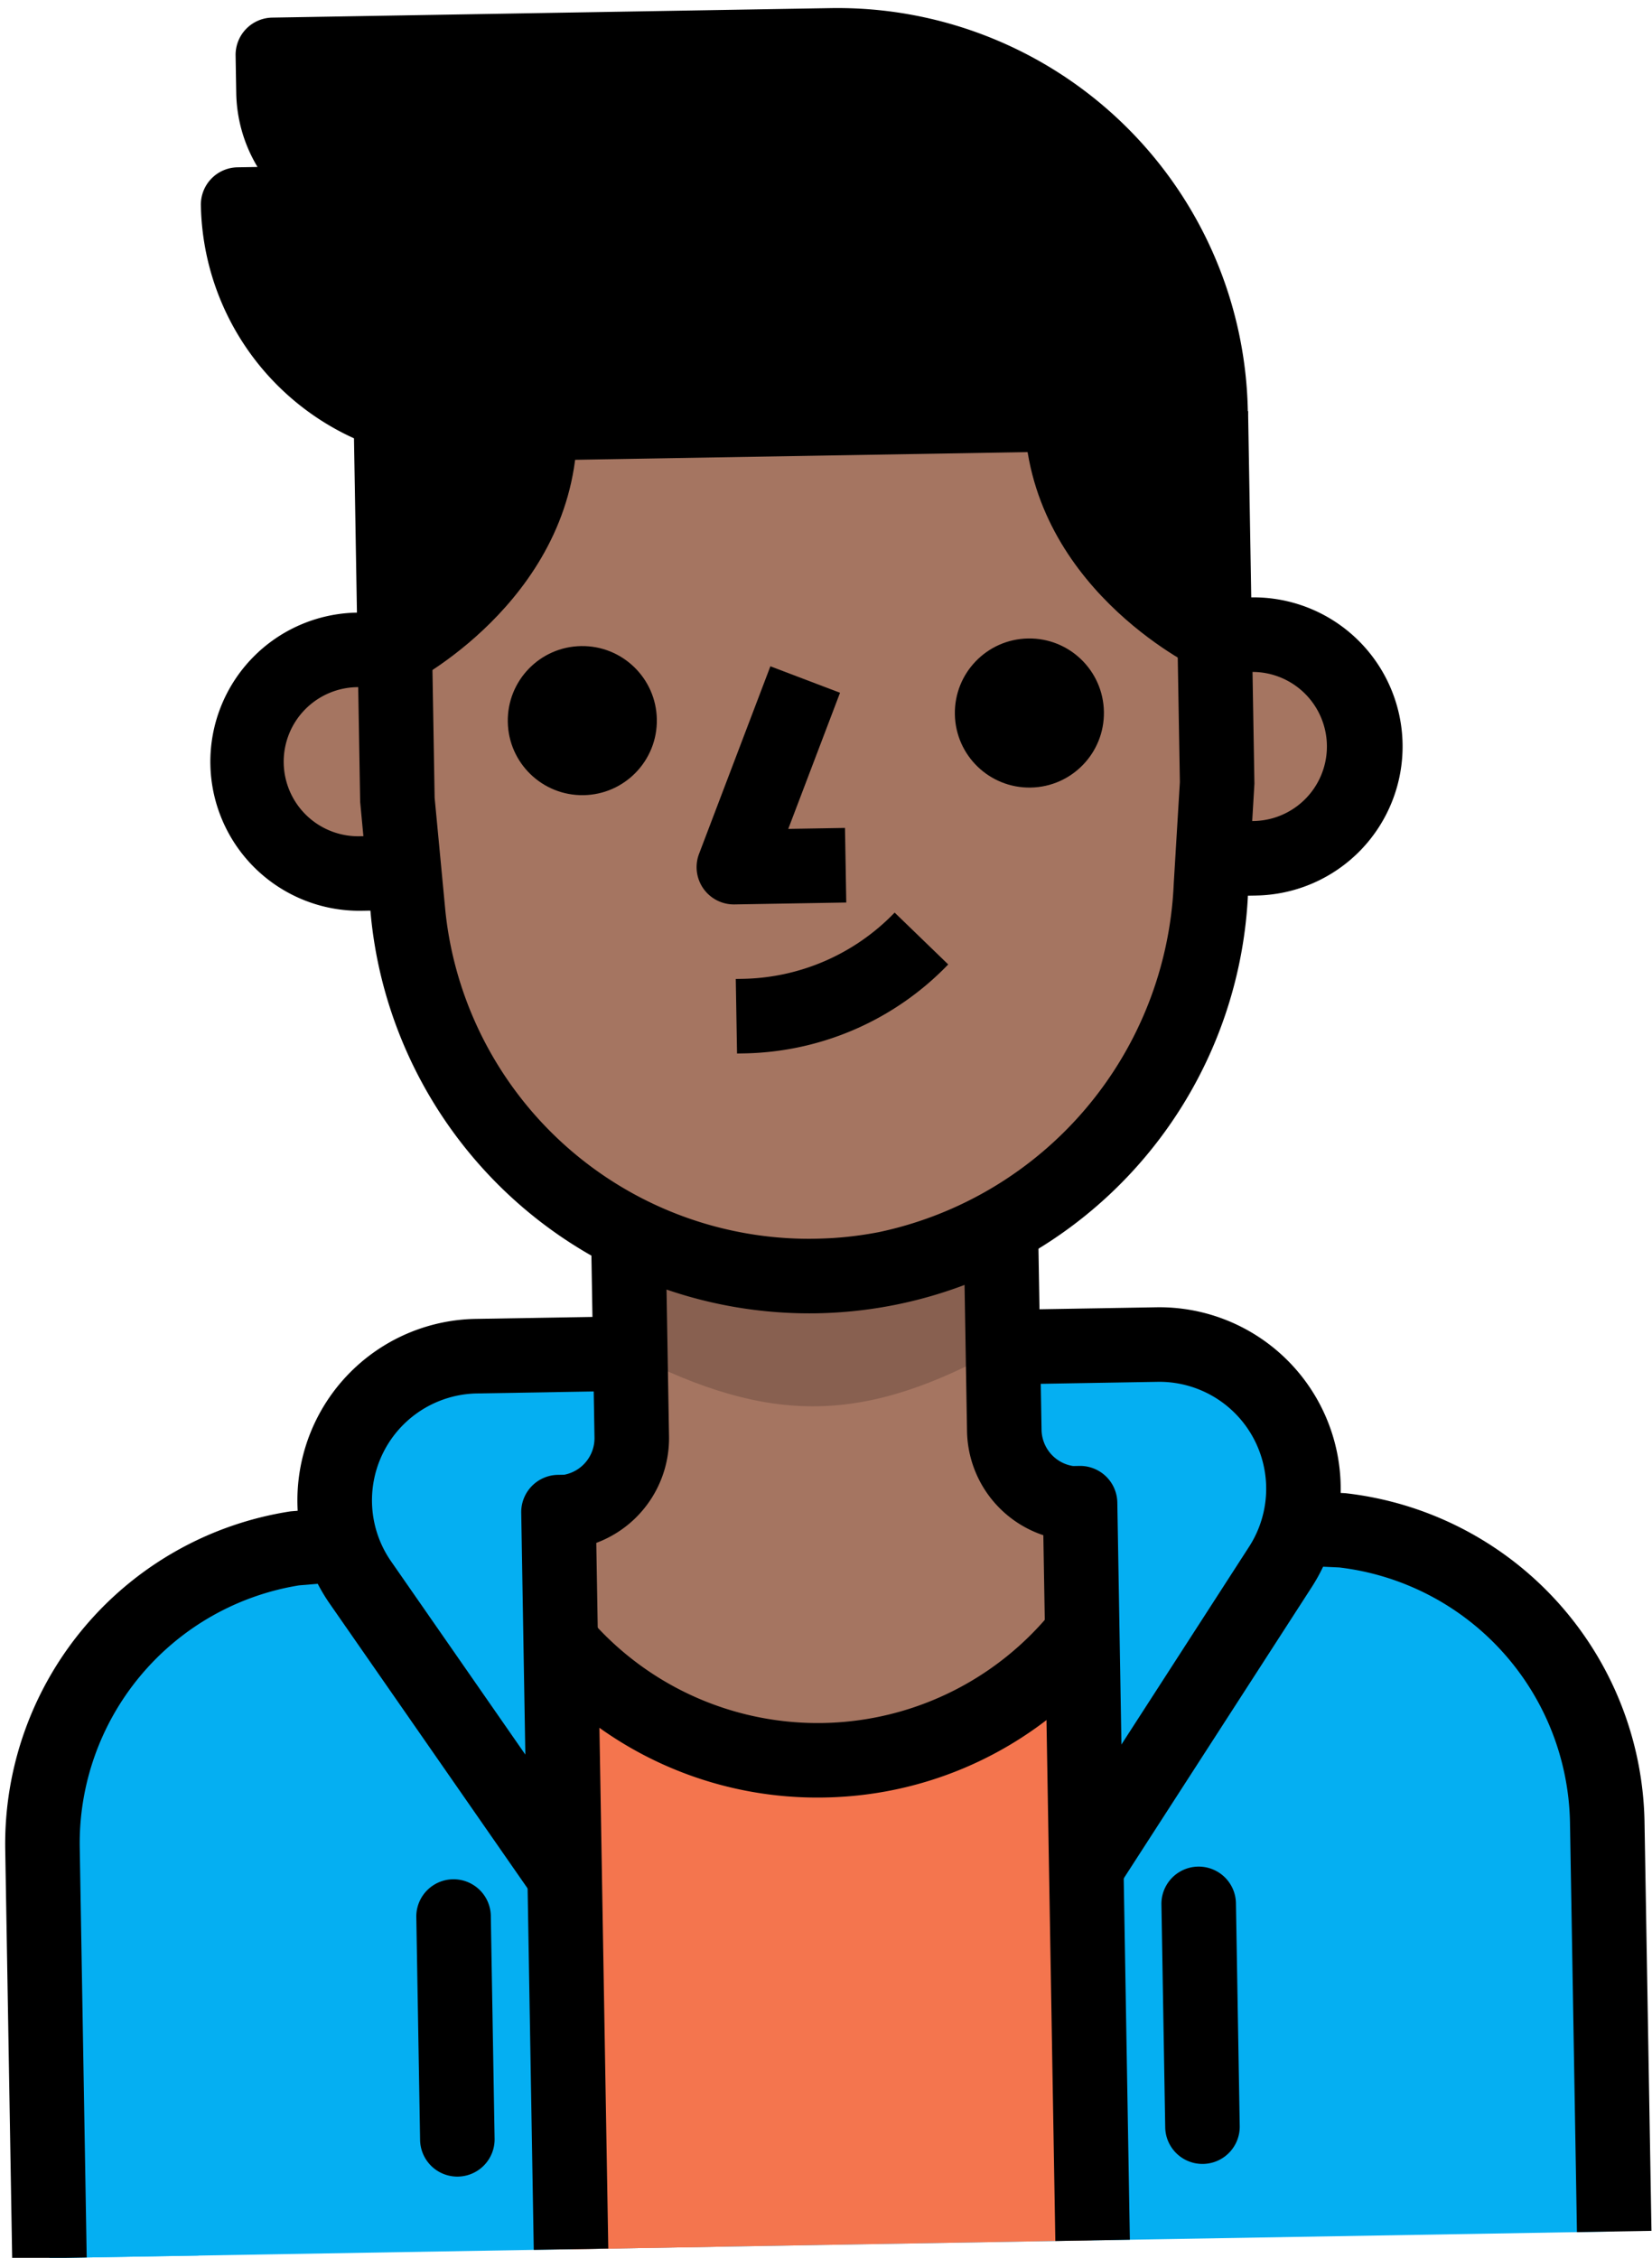 <svg xmlns="http://www.w3.org/2000/svg" width="89.648" height="122.485" viewBox="0 0 89.648 122.485"><g transform="matrix(1, -0.017, 0.017, 1, -69.668, 2.391)"><path d="M147.683,317.45l-2.143-.141v-4.044a6.065,6.065,0,0,0-6.065-6.065H99.04a6.065,6.065,0,0,0-6.065,6.065v4.044l-2.143.243A16.174,16.174,0,0,0,76.8,333.483v22.239h84.913V333.482A16.175,16.175,0,0,0,147.683,317.45Z" transform="translate(-6.512 -234.418)" fill="#05aff2"/><path d="M210.419,379.644a18.379,18.379,0,0,1-14.152-6.652v32.934h28.3V372.992A18.38,18.38,0,0,1,210.419,379.644Z" transform="translate(-97.674 -284.622)" fill="#f4754e"/><path d="M224.085,283.153a4.044,4.044,0,0,1-3.558-4.044V264.533H200.31v14.6a4.044,4.044,0,0,1-3.558,4.044h-.485v7.016a18.378,18.378,0,0,0,28.3,0v-6.975Z" transform="translate(-97.673 -201.859)" fill="#a57561"/><path d="M204.354,378.612a18.176,18.176,0,0,1-8.087-5.62v32.934h8.087Z" transform="translate(-97.674 -284.622)" fill="#f4754e"/><path d="M76.8,373.138v22.239h8.087V359.168A16.17,16.17,0,0,0,76.8,373.138Z" transform="translate(-6.511 -274.073)" fill="#05aff2"/><path d="M341.333,157.2h4.044a6.065,6.065,0,0,0,6.065-6.065h0a6.065,6.065,0,0,0-6.065-6.065h-2.022" transform="translate(-208.371 -110.697)" fill="#a57561"/><path d="M138.109,157.2h-4.044A6.065,6.065,0,0,1,128,151.132h0a6.065,6.065,0,0,1,6.065-6.065h2.022" transform="translate(-45.581 -110.697)" fill="#a57561"/><path d="M180.565,28.75H140.13A12.13,12.13,0,0,1,128,16.62h8.087a6.065,6.065,0,0,1-6.065-6.065V8.533h30.326A20.217,20.217,0,0,1,180.565,28.75Z" transform="translate(-45.581 -6.511)"/><path d="M162.133,93.867v20.217l.485,6.308A21.856,21.856,0,0,0,186.26,140.3q.983-.085,1.953-.257a22.24,22.24,0,0,0,17.973-20.48l.425-5.479V93.867Z" transform="translate(-71.627 -71.628)" fill="#a57561"/><path d="M170.221,110.3V85.333h-8.087v22.239l.485,6.308a21.692,21.692,0,0,0,14.658,18.762l-3.76-8.35A31.337,31.337,0,0,1,170.221,110.3Z" transform="translate(-71.628 -65.116)" fill="#a57561"/><path d="M170.221,85.333a16.049,16.049,0,0,1-8.087,14.152V85.333Z" transform="translate(-71.628 -65.116)"/><path d="M323.821,106s-8.087-4.044-8.087-12.13h8.087Z" transform="translate(-188.837 -71.628)"/><path d="M233.551,287.665V281.6H213.334v6.065C220.915,291.709,225.97,291.709,233.551,287.665Z" transform="translate(-110.697 -214.883)" fill="#886050"/><path d="M128,42.667A13.1,13.1,0,0,0,140.13,54.8h38.413A280.812,280.812,0,0,1,128,42.667Z" transform="translate(-45.581 -32.558)"/><path d="M157.658,316.035a4.338,4.338,0,0,1,1.456-1.516,4.287,4.287,0,0,0,2.022-3.639V307.2h-8.41a7.784,7.784,0,0,0-6.47,12.13l2.467,3.68A14.7,14.7,0,0,1,157.658,316.035Z" transform="translate(-58.499 -234.418)" fill="#05aff2"/><path d="M174.054,24.261H133.619a14.168,14.168,0,0,1-14.152-14.152,2.022,2.022,0,0,1,2.022-2.022h1.086a8.027,8.027,0,0,1-1.086-4.044V2.022A2.022,2.022,0,0,1,123.51,0h30.326a22.265,22.265,0,0,1,22.239,22.239A2.021,2.021,0,0,1,174.054,24.261ZM123.715,12.13a10.126,10.126,0,0,0,9.9,8.087h38.3A18.219,18.219,0,0,0,153.836,4.044h-28.3a4.048,4.048,0,0,0,4.044,4.044,2.022,2.022,0,0,1,0,4.043Z" transform="translate(-39.07)"/><path d="M160.107,107.807,158.3,104.19,159.2,106l-.91-1.805c.069-.036,6.975-3.621,6.975-10.325h4.043C169.312,103.1,160.483,107.617,160.107,107.807Z" transform="translate(-68.698 -71.628)"/><path d="M316.4,107.807c-.376-.19-9.2-4.711-9.2-13.94h4.044c0,6.7,6.9,10.289,6.975,10.325Z" transform="translate(-182.325 -71.628)"/><circle cx="4.044" cy="4.044" r="4.044" transform="translate(96.571 34.369)"/><circle cx="4.044" cy="4.044" r="4.044" transform="translate(120.832 34.369)"/><path d="M238.485,163.314H232.42a2.022,2.022,0,0,1-1.878-2.772l4.044-10.109,3.754,1.5-2.934,7.335h3.079v4.044Z" transform="translate(-123.718 -114.793)"/><path d="M239.277,214.788h-.344v-4.044h.344a11.727,11.727,0,0,0,8.336-3.453l2.859,2.861A15.741,15.741,0,0,1,239.277,214.788Z" transform="translate(-130.231 -158.179)"/><path d="M351.889,152.706h-2.022v-4.044h2.022a4.044,4.044,0,0,0,0-8.087h-2.022v-4.044h2.022a8.087,8.087,0,0,1,0,16.174Z" transform="translate(-214.883 -104.185)"/><path d="M129.576,152.708h-2.022a8.087,8.087,0,1,1,0-16.174h2.022v4.043h-2.022a4.044,4.044,0,1,0,0,8.087h2.022v4.043Z" transform="translate(-39.07 -104.186)"/><path d="M177.883,142.4a23.914,23.914,0,0,1-23.511-19.7q-.188-1.062-.281-2.137l-.487-6.322,0-20.373h4.044v20.217l.479,6.152c.049.578.127,1.169.231,1.755a19.854,19.854,0,0,0,23,16.061,20.2,20.2,0,0,0,16.307-18.614l.427-5.511,0-20.06h4.043v20.217l-.431,5.634A23.84,23.84,0,0,1,177.883,142.4Z" transform="translate(-65.116 -71.628)"/><path d="M191.777,336.187h-4.044V296.2a2.021,2.021,0,0,1,2.022-2.022h.344a2.022,2.022,0,0,0,1.678-2.008V281.6h4.044v10.553a6.058,6.058,0,0,1-4.044,5.75Z" transform="translate(-91.162 -214.883)"/><path d="M72.31,381.781H68.267V359.542a18.256,18.256,0,0,1,15.786-18.036l2.277-.156.269,4.035-2.143.141a14.172,14.172,0,0,0-12.145,14.015v22.239Z" transform="translate(0 -260.477)"/><path d="M205.4,377.5a20.338,20.338,0,0,1-15.709-7.383l3.113-2.578a16.36,16.36,0,0,0,25.191,0l3.111,2.582A20.337,20.337,0,0,1,205.4,377.5Z" transform="translate(-92.66 -280.461)"/><path d="M149,330.119,138.16,313.945a9.842,9.842,0,0,1,8.148-15.278h8.412v4.044h-8.41a5.8,5.8,0,0,0-4.786,8.989l10.833,16.168Z" transform="translate(-52.084 -227.906)"/><path d="M164.156,442.841a2.021,2.021,0,0,1-2.022-2.022v-12.13a2.022,2.022,0,0,1,4.043,0v12.13A2.021,2.021,0,0,1,164.156,442.841Z" transform="translate(-71.628 -325.58)"/><path d="M298.22,336.187h-4.044V297.9a6.06,6.06,0,0,1-4.044-5.766V281.6h4.044v10.553a2.024,2.024,0,0,0,1.678,2.022h.344a2.02,2.02,0,0,1,2.022,2.022Z" transform="translate(-169.301 -214.883)"/><path d="M384.7,381.787h-4.044V359.548a14.194,14.194,0,0,0-12.278-14.027l-2.008-.127.269-4.035,2.143.141A18.278,18.278,0,0,1,384.7,359.547v22.239Z" transform="translate(-227.475 -260.483)"/><path d="M304.391,330.118l-3.36-2.25,10.837-16.174a5.8,5.8,0,0,0-4.79-8.985h-8.41v-4.044h8.41a9.844,9.844,0,0,1,8.154,15.272Z" transform="translate(-175.813 -227.906)"/><path d="M334.822,442.841a2.02,2.02,0,0,1-2.022-2.022v-12.13a2.022,2.022,0,0,1,4.043,0v12.13A2.02,2.02,0,0,1,334.822,442.841Z" transform="translate(-201.859 -325.58)"/></g></svg>